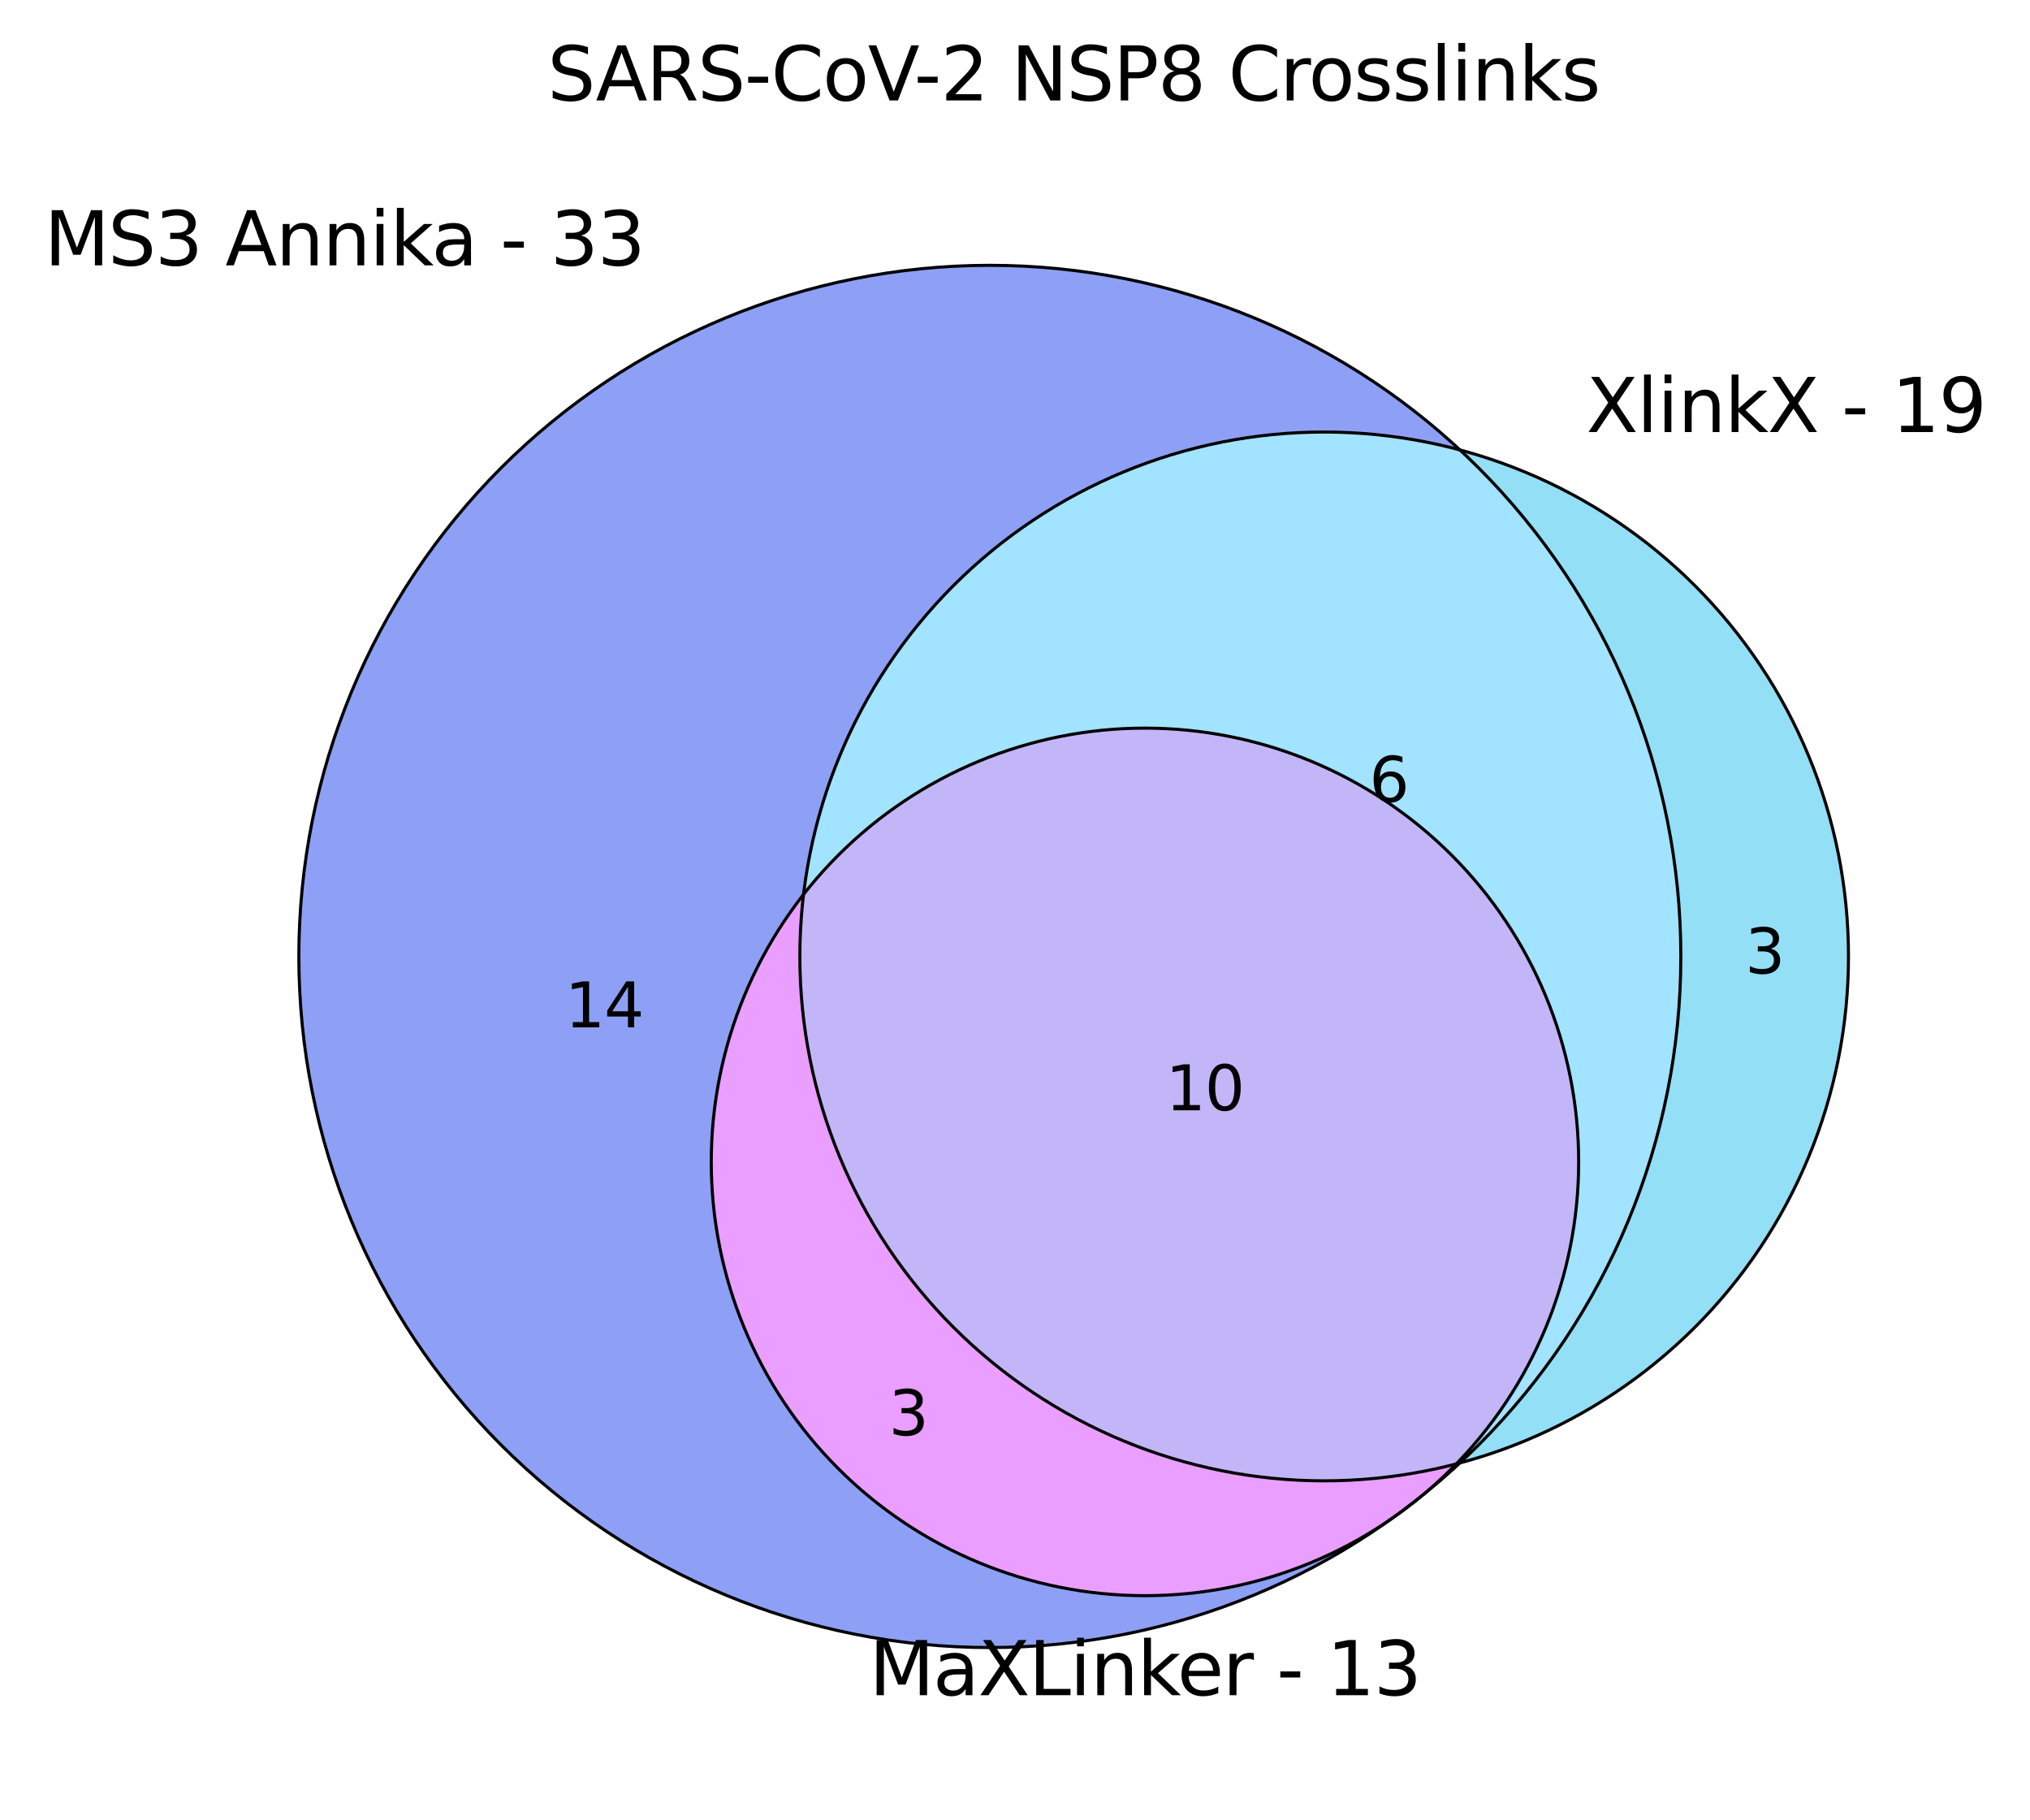<?xml version="1.0" encoding="utf-8" standalone="no"?>
<!DOCTYPE svg PUBLIC "-//W3C//DTD SVG 1.1//EN"
  "http://www.w3.org/Graphics/SVG/1.1/DTD/svg11.dtd">
<svg xmlns:xlink="http://www.w3.org/1999/xlink" width="329.832pt" height="295.63pt" viewBox="0 0 329.832 295.63" xmlns="http://www.w3.org/2000/svg" version="1.1">
 <defs>
  <style type="text/css">*{stroke-linejoin: round; stroke-linecap: butt}</style>
 </defs>
 <g id="figure_1">
  <g id="patch_1">
   <path d="M -0 295.63 
L 329.832 295.63 
L 329.832 0 
L -0 0 
L -0 295.63 
z
" style="fill: none"/>
  </g>
  <g id="axes_1">
   <g id="patch_2">
    <path d="M 237.211 237.658 
C 237.111 237.685 237.011 237.711 236.912 237.738 
C 236.812 237.764 236.712 237.79 236.613 237.816 
C 235.68 238.777 234.72 239.712 233.734 240.619 
C 232.748 241.526 231.737 242.404 230.701 243.253 
C 231.821 242.363 232.924 241.451 234.009 240.518 
C 235.094 239.585 236.162 238.632 237.211 237.658 
M 237.211 73.09 
C 221.641 58.637 202.284 48.896 181.4 45.003 
C 160.515 41.111 138.949 43.225 119.218 51.098 
C 99.486 58.972 82.39 72.286 69.922 89.488 
C 57.455 106.689 50.123 127.08 48.781 148.282 
C 47.439 169.484 52.142 190.637 62.341 209.273 
C 72.539 227.909 87.821 243.273 106.402 253.571 
C 124.983 263.87 146.111 268.686 167.319 267.458 
C 188.528 266.23 208.958 259.007 226.226 246.632 
C 212.375 256.251 195.521 260.585 178.747 258.841 
C 161.974 257.098 146.372 249.39 134.795 237.128 
C 123.218 224.867 116.419 208.847 115.641 192.002 
C 114.863 175.156 120.158 158.579 130.556 145.302 
C 132 133.172 136.037 121.493 142.392 111.06 
C 148.746 100.626 157.271 91.681 167.387 84.832 
C 177.503 77.983 188.974 73.389 201.021 71.364 
C 213.068 69.338 225.411 69.927 237.211 73.09 
" clip-path="url(#p31d83834a9)" style="fill: #4361ee; opacity: 0.6"/>
   </g>
   <g id="patch_3">
    <path d="M 237.211 73.09 
C 248.531 83.599 257.562 96.331 263.737 110.489 
C 269.912 124.647 273.1 139.928 273.1 155.374 
C 273.1 170.82 269.912 186.101 263.737 200.259 
C 257.562 214.417 248.531 227.15 237.211 237.658 
C 255.319 232.803 271.327 222.104 282.739 207.229 
C 294.15 192.355 300.339 174.122 300.339 155.374 
C 300.339 136.627 294.15 118.393 282.739 103.519 
C 271.327 88.645 255.319 77.945 237.211 73.09 
" clip-path="url(#p31d83834a9)" style="fill: #4cc9f0; opacity: 0.6"/>
   </g>
   <g id="patch_4">
    <path d="M 237.211 73.09 
C 225.411 69.927 213.068 69.338 201.021 71.364 
C 188.974 73.389 177.503 77.983 167.387 84.832 
C 157.271 91.681 148.746 100.626 142.392 111.06 
C 136.037 121.493 132 133.172 130.556 145.302 
C 136.455 137.77 143.827 131.518 152.221 126.927 
C 160.615 122.337 169.856 119.503 179.381 118.6 
C 188.905 117.697 198.515 118.743 207.622 121.674 
C 216.729 124.605 225.145 129.361 232.354 135.65 
C 239.564 141.939 245.418 149.631 249.559 158.256 
C 253.699 166.88 256.04 176.259 256.439 185.818 
C 256.837 195.377 255.284 204.917 251.876 213.857 
C 248.468 222.796 243.274 230.949 236.613 237.816 
C 236.712 237.79 236.812 237.764 236.912 237.738 
C 237.011 237.711 237.111 237.685 237.211 237.658 
C 248.531 227.15 257.562 214.417 263.737 200.259 
C 269.912 186.101 273.1 170.82 273.1 155.374 
C 273.1 139.928 269.912 124.647 263.737 110.489 
C 257.562 96.331 248.531 83.599 237.211 73.09 
" clip-path="url(#p31d83834a9)" style="fill: #64d1ff; opacity: 0.6"/>
   </g>
   <g id="patch_5">
    <path d="M 236.613 237.816 
C 223.192 241.31 209.118 241.475 195.619 238.296 
C 182.12 235.116 169.6 228.688 159.149 219.572 
C 148.698 210.456 140.629 198.924 135.647 185.981 
C 130.664 173.039 128.917 159.073 130.556 145.302 
C 120.158 158.579 114.863 175.156 115.641 192.002 
C 116.419 208.847 123.218 224.867 134.795 237.128 
C 146.372 249.39 161.974 257.098 178.747 258.841 
C 195.521 260.585 212.375 256.251 226.226 246.632 
C 226.986 246.088 227.739 245.534 228.485 244.971 
C 229.23 244.407 229.969 243.835 230.701 243.253 
C 231.737 242.404 232.748 241.526 233.734 240.619 
C 234.72 239.712 235.68 238.777 236.613 237.816 
" clip-path="url(#p31d83834a9)" style="fill: #dc5eff; opacity: 0.6"/>
   </g>
   <g id="patch_6">
    <path d="M 130.556 145.302 
C 128.917 159.073 130.664 173.039 135.647 185.981 
C 140.629 198.924 148.698 210.456 159.149 219.572 
C 169.6 228.688 182.12 235.116 195.619 238.296 
C 209.118 241.475 223.192 241.31 236.613 237.816 
C 243.274 230.949 248.468 222.796 251.876 213.857 
C 255.284 204.917 256.837 195.377 256.439 185.818 
C 256.04 176.259 253.699 166.88 249.559 158.256 
C 245.418 149.631 239.564 141.939 232.354 135.65 
C 225.145 129.361 216.729 124.605 207.622 121.674 
C 198.515 118.743 188.905 117.697 179.381 118.6 
C 169.856 119.503 160.615 122.337 152.221 126.927 
C 143.827 131.518 136.455 137.77 130.556 145.302 
" clip-path="url(#p31d83834a9)" style="fill: #9c86f4; opacity: 0.6"/>
   </g>
   <g id="patch_7">
    <path d="M 160.828 267.646 
C 190.603 267.646 219.162 255.816 240.216 234.762 
C 261.27 213.708 273.1 185.149 273.1 155.374 
C 273.1 125.599 261.27 97.04 240.216 75.986 
C 219.162 54.932 190.603 43.103 160.828 43.103 
C 131.054 43.103 102.494 54.932 81.44 75.986 
C 60.386 97.04 48.557 125.599 48.557 155.374 
C 48.557 185.149 60.386 213.708 81.44 234.762 
C 102.494 255.816 131.054 267.646 160.828 267.646 
L 160.828 267.646 
z
" clip-path="url(#p31d83834a9)" style="fill: none; stroke: #000000; stroke-width: 0.5; stroke-linejoin: miter"/>
   </g>
   <g id="patch_8">
    <path d="M 215.149 240.564 
C 237.742 240.564 259.412 231.588 275.387 215.613 
C 291.363 199.637 300.339 177.967 300.339 155.374 
C 300.339 132.781 291.363 111.111 275.387 95.136 
C 259.412 79.16 237.742 70.184 215.149 70.184 
C 192.556 70.184 170.886 79.16 154.91 95.136 
C 138.935 111.111 129.959 132.781 129.959 155.374 
C 129.959 177.967 138.935 199.637 154.91 215.613 
C 170.886 231.588 192.556 240.564 215.149 240.564 
L 215.149 240.564 
z
" clip-path="url(#p31d83834a9)" style="fill: none; stroke: #000000; stroke-width: 0.5; stroke-linejoin: miter"/>
   </g>
   <g id="patch_9">
    <path d="M 186.033 259.219 
C 204.721 259.219 222.646 251.794 235.86 238.58 
C 249.075 225.365 256.5 207.44 256.5 188.752 
C 256.5 170.064 249.075 152.139 235.86 138.925 
C 222.646 125.71 204.721 118.286 186.033 118.286 
C 167.345 118.286 149.42 125.71 136.205 138.925 
C 122.991 152.139 115.566 170.064 115.566 188.752 
C 115.566 207.44 122.991 225.365 136.205 238.58 
C 149.42 251.794 167.345 259.219 186.033 259.219 
L 186.033 259.219 
z
" clip-path="url(#p31d83834a9)" style="fill: none; stroke: #000000; stroke-width: 0.5; stroke-linejoin: miter"/>
   </g>
   <g id="text_1">
    <!-- 14 -->
    <g transform="translate(91.799 166.894) scale(0.1 -0.1)">
     <defs>
      <path id="DejaVuSans-31" d="M 794 531 
L 1825 531 
L 1825 4091 
L 703 3866 
L 703 4441 
L 1819 4666 
L 2450 4666 
L 2450 531 
L 3481 531 
L 3481 0 
L 794 0 
L 794 531 
z
" transform="scale(0.016)"/>
      <path id="DejaVuSans-34" d="M 2419 4116 
L 825 1625 
L 2419 1625 
L 2419 4116 
z
M 2253 4666 
L 3047 4666 
L 3047 1625 
L 3713 1625 
L 3713 1100 
L 3047 1100 
L 3047 0 
L 2419 0 
L 2419 1100 
L 313 1100 
L 313 1709 
L 2253 4666 
z
" transform="scale(0.016)"/>
     </defs>
     <use xlink:href="#DejaVuSans-31"/>
     <use xlink:href="#DejaVuSans-34" x="63.623"/>
    </g>
   </g>
   <g id="text_2">
    <!-- 3 -->
    <g transform="translate(283.538 158.133) scale(0.1 -0.1)">
     <defs>
      <path id="DejaVuSans-33" d="M 2597 2516 
Q 3050 2419 3304 2112 
Q 3559 1806 3559 1356 
Q 3559 666 3084 287 
Q 2609 -91 1734 -91 
Q 1441 -91 1130 -33 
Q 819 25 488 141 
L 488 750 
Q 750 597 1062 519 
Q 1375 441 1716 441 
Q 2309 441 2620 675 
Q 2931 909 2931 1356 
Q 2931 1769 2642 2001 
Q 2353 2234 1838 2234 
L 1294 2234 
L 1294 2753 
L 1863 2753 
Q 2328 2753 2575 2939 
Q 2822 3125 2822 3475 
Q 2822 3834 2567 4026 
Q 2313 4219 1838 4219 
Q 1578 4219 1281 4162 
Q 984 4106 628 3988 
L 628 4550 
Q 988 4650 1302 4700 
Q 1616 4750 1894 4750 
Q 2613 4750 3031 4423 
Q 3450 4097 3450 3541 
Q 3450 3153 3228 2886 
Q 3006 2619 2597 2516 
z
" transform="scale(0.016)"/>
     </defs>
     <use xlink:href="#DejaVuSans-33"/>
    </g>
   </g>
   <g id="text_3">
    <!-- 6 -->
    <g transform="translate(222.475 130.256) scale(0.1 -0.1)">
     <defs>
      <path id="DejaVuSans-36" d="M 2113 2584 
Q 1688 2584 1439 2293 
Q 1191 2003 1191 1497 
Q 1191 994 1439 701 
Q 1688 409 2113 409 
Q 2538 409 2786 701 
Q 3034 994 3034 1497 
Q 3034 2003 2786 2293 
Q 2538 2584 2113 2584 
z
M 3366 4563 
L 3366 3988 
Q 3128 4100 2886 4159 
Q 2644 4219 2406 4219 
Q 1781 4219 1451 3797 
Q 1122 3375 1075 2522 
Q 1259 2794 1537 2939 
Q 1816 3084 2150 3084 
Q 2853 3084 3261 2657 
Q 3669 2231 3669 1497 
Q 3669 778 3244 343 
Q 2819 -91 2113 -91 
Q 1303 -91 875 529 
Q 447 1150 447 2328 
Q 447 3434 972 4092 
Q 1497 4750 2381 4750 
Q 2619 4750 2861 4703 
Q 3103 4656 3366 4563 
z
" transform="scale(0.016)"/>
     </defs>
     <use xlink:href="#DejaVuSans-36"/>
    </g>
   </g>
   <g id="text_4">
    <!-- 3 -->
    <g transform="translate(144.403 233.153) scale(0.1 -0.1)">
     <use xlink:href="#DejaVuSans-33"/>
    </g>
   </g>
   <g id="text_5">
    <!-- 10 -->
    <g transform="translate(189.389 180.37) scale(0.1 -0.1)">
     <defs>
      <path id="DejaVuSans-30" d="M 2034 4250 
Q 1547 4250 1301 3770 
Q 1056 3291 1056 2328 
Q 1056 1369 1301 889 
Q 1547 409 2034 409 
Q 2525 409 2770 889 
Q 3016 1369 3016 2328 
Q 3016 3291 2770 3770 
Q 2525 4250 2034 4250 
z
M 2034 4750 
Q 2819 4750 3233 4129 
Q 3647 3509 3647 2328 
Q 3647 1150 3233 529 
Q 2819 -91 2034 -91 
Q 1250 -91 836 529 
Q 422 1150 422 2328 
Q 422 3509 836 4129 
Q 1250 4750 2034 4750 
z
" transform="scale(0.016)"/>
     </defs>
     <use xlink:href="#DejaVuSans-31"/>
     <use xlink:href="#DejaVuSans-30" x="63.623"/>
    </g>
   </g>
   <g id="text_6">
    <!-- MS3 Annika - 33 -->
    <g transform="translate(7.2 43.103) scale(0.12 -0.12)">
     <defs>
      <path id="DejaVuSans-4d" d="M 628 4666 
L 1569 4666 
L 2759 1491 
L 3956 4666 
L 4897 4666 
L 4897 0 
L 4281 0 
L 4281 4097 
L 3078 897 
L 2444 897 
L 1241 4097 
L 1241 0 
L 628 0 
L 628 4666 
z
" transform="scale(0.016)"/>
      <path id="DejaVuSans-53" d="M 3425 4513 
L 3425 3897 
Q 3066 4069 2747 4153 
Q 2428 4238 2131 4238 
Q 1616 4238 1336 4038 
Q 1056 3838 1056 3469 
Q 1056 3159 1242 3001 
Q 1428 2844 1947 2747 
L 2328 2669 
Q 3034 2534 3370 2195 
Q 3706 1856 3706 1288 
Q 3706 609 3251 259 
Q 2797 -91 1919 -91 
Q 1588 -91 1214 -16 
Q 841 59 441 206 
L 441 856 
Q 825 641 1194 531 
Q 1563 422 1919 422 
Q 2459 422 2753 634 
Q 3047 847 3047 1241 
Q 3047 1584 2836 1778 
Q 2625 1972 2144 2069 
L 1759 2144 
Q 1053 2284 737 2584 
Q 422 2884 422 3419 
Q 422 4038 858 4394 
Q 1294 4750 2059 4750 
Q 2388 4750 2728 4690 
Q 3069 4631 3425 4513 
z
" transform="scale(0.016)"/>
      <path id="DejaVuSans-20" transform="scale(0.016)"/>
      <path id="DejaVuSans-41" d="M 2188 4044 
L 1331 1722 
L 3047 1722 
L 2188 4044 
z
M 1831 4666 
L 2547 4666 
L 4325 0 
L 3669 0 
L 3244 1197 
L 1141 1197 
L 716 0 
L 50 0 
L 1831 4666 
z
" transform="scale(0.016)"/>
      <path id="DejaVuSans-6e" d="M 3513 2113 
L 3513 0 
L 2938 0 
L 2938 2094 
Q 2938 2591 2744 2837 
Q 2550 3084 2163 3084 
Q 1697 3084 1428 2787 
Q 1159 2491 1159 1978 
L 1159 0 
L 581 0 
L 581 3500 
L 1159 3500 
L 1159 2956 
Q 1366 3272 1645 3428 
Q 1925 3584 2291 3584 
Q 2894 3584 3203 3211 
Q 3513 2838 3513 2113 
z
" transform="scale(0.016)"/>
      <path id="DejaVuSans-69" d="M 603 3500 
L 1178 3500 
L 1178 0 
L 603 0 
L 603 3500 
z
M 603 4863 
L 1178 4863 
L 1178 4134 
L 603 4134 
L 603 4863 
z
" transform="scale(0.016)"/>
      <path id="DejaVuSans-6b" d="M 581 4863 
L 1159 4863 
L 1159 1991 
L 2875 3500 
L 3609 3500 
L 1753 1863 
L 3688 0 
L 2938 0 
L 1159 1709 
L 1159 0 
L 581 0 
L 581 4863 
z
" transform="scale(0.016)"/>
      <path id="DejaVuSans-61" d="M 2194 1759 
Q 1497 1759 1228 1600 
Q 959 1441 959 1056 
Q 959 750 1161 570 
Q 1363 391 1709 391 
Q 2188 391 2477 730 
Q 2766 1069 2766 1631 
L 2766 1759 
L 2194 1759 
z
M 3341 1997 
L 3341 0 
L 2766 0 
L 2766 531 
Q 2569 213 2275 61 
Q 1981 -91 1556 -91 
Q 1019 -91 701 211 
Q 384 513 384 1019 
Q 384 1609 779 1909 
Q 1175 2209 1959 2209 
L 2766 2209 
L 2766 2266 
Q 2766 2663 2505 2880 
Q 2244 3097 1772 3097 
Q 1472 3097 1187 3025 
Q 903 2953 641 2809 
L 641 3341 
Q 956 3463 1253 3523 
Q 1550 3584 1831 3584 
Q 2591 3584 2966 3190 
Q 3341 2797 3341 1997 
z
" transform="scale(0.016)"/>
      <path id="DejaVuSans-2d" d="M 313 2009 
L 1997 2009 
L 1997 1497 
L 313 1497 
L 313 2009 
z
" transform="scale(0.016)"/>
     </defs>
     <use xlink:href="#DejaVuSans-4d"/>
     <use xlink:href="#DejaVuSans-53" x="86.279"/>
     <use xlink:href="#DejaVuSans-33" x="149.756"/>
     <use xlink:href="#DejaVuSans-20" x="213.379"/>
     <use xlink:href="#DejaVuSans-41" x="245.166"/>
     <use xlink:href="#DejaVuSans-6e" x="313.574"/>
     <use xlink:href="#DejaVuSans-6e" x="376.953"/>
     <use xlink:href="#DejaVuSans-69" x="440.332"/>
     <use xlink:href="#DejaVuSans-6b" x="468.115"/>
     <use xlink:href="#DejaVuSans-61" x="524.275"/>
     <use xlink:href="#DejaVuSans-20" x="585.555"/>
     <use xlink:href="#DejaVuSans-2d" x="617.342"/>
     <use xlink:href="#DejaVuSans-20" x="653.426"/>
     <use xlink:href="#DejaVuSans-33" x="685.213"/>
     <use xlink:href="#DejaVuSans-33" x="748.836"/>
    </g>
   </g>
   <g id="text_7">
    <!-- XlinkX - 19 -->
    <g transform="translate(257.744 70.184) scale(0.12 -0.12)">
     <defs>
      <path id="DejaVuSans-58" d="M 403 4666 
L 1081 4666 
L 2241 2931 
L 3406 4666 
L 4084 4666 
L 2584 2425 
L 4184 0 
L 3506 0 
L 2194 1984 
L 872 0 
L 191 0 
L 1856 2491 
L 403 4666 
z
" transform="scale(0.016)"/>
      <path id="DejaVuSans-6c" d="M 603 4863 
L 1178 4863 
L 1178 0 
L 603 0 
L 603 4863 
z
" transform="scale(0.016)"/>
      <path id="DejaVuSans-39" d="M 703 97 
L 703 672 
Q 941 559 1184 500 
Q 1428 441 1663 441 
Q 2288 441 2617 861 
Q 2947 1281 2994 2138 
Q 2813 1869 2534 1725 
Q 2256 1581 1919 1581 
Q 1219 1581 811 2004 
Q 403 2428 403 3163 
Q 403 3881 828 4315 
Q 1253 4750 1959 4750 
Q 2769 4750 3195 4129 
Q 3622 3509 3622 2328 
Q 3622 1225 3098 567 
Q 2575 -91 1691 -91 
Q 1453 -91 1209 -44 
Q 966 3 703 97 
z
M 1959 2075 
Q 2384 2075 2632 2365 
Q 2881 2656 2881 3163 
Q 2881 3666 2632 3958 
Q 2384 4250 1959 4250 
Q 1534 4250 1286 3958 
Q 1038 3666 1038 3163 
Q 1038 2656 1286 2365 
Q 1534 2075 1959 2075 
z
" transform="scale(0.016)"/>
     </defs>
     <use xlink:href="#DejaVuSans-58"/>
     <use xlink:href="#DejaVuSans-6c" x="68.506"/>
     <use xlink:href="#DejaVuSans-69" x="96.289"/>
     <use xlink:href="#DejaVuSans-6e" x="124.072"/>
     <use xlink:href="#DejaVuSans-6b" x="187.451"/>
     <use xlink:href="#DejaVuSans-58" x="245.361"/>
     <use xlink:href="#DejaVuSans-20" x="313.867"/>
     <use xlink:href="#DejaVuSans-2d" x="345.654"/>
     <use xlink:href="#DejaVuSans-20" x="381.738"/>
     <use xlink:href="#DejaVuSans-31" x="413.525"/>
     <use xlink:href="#DejaVuSans-39" x="477.148"/>
    </g>
   </g>
   <g id="text_8">
    <!-- MaXLinker - 13 -->
    <g transform="translate(141.228 275.384) scale(0.12 -0.12)">
     <defs>
      <path id="DejaVuSans-4c" d="M 628 4666 
L 1259 4666 
L 1259 531 
L 3531 531 
L 3531 0 
L 628 0 
L 628 4666 
z
" transform="scale(0.016)"/>
      <path id="DejaVuSans-65" d="M 3597 1894 
L 3597 1613 
L 953 1613 
Q 991 1019 1311 708 
Q 1631 397 2203 397 
Q 2534 397 2845 478 
Q 3156 559 3463 722 
L 3463 178 
Q 3153 47 2828 -22 
Q 2503 -91 2169 -91 
Q 1331 -91 842 396 
Q 353 884 353 1716 
Q 353 2575 817 3079 
Q 1281 3584 2069 3584 
Q 2775 3584 3186 3129 
Q 3597 2675 3597 1894 
z
M 3022 2063 
Q 3016 2534 2758 2815 
Q 2500 3097 2075 3097 
Q 1594 3097 1305 2825 
Q 1016 2553 972 2059 
L 3022 2063 
z
" transform="scale(0.016)"/>
      <path id="DejaVuSans-72" d="M 2631 2963 
Q 2534 3019 2420 3045 
Q 2306 3072 2169 3072 
Q 1681 3072 1420 2755 
Q 1159 2438 1159 1844 
L 1159 0 
L 581 0 
L 581 3500 
L 1159 3500 
L 1159 2956 
Q 1341 3275 1631 3429 
Q 1922 3584 2338 3584 
Q 2397 3584 2469 3576 
Q 2541 3569 2628 3553 
L 2631 2963 
z
" transform="scale(0.016)"/>
     </defs>
     <use xlink:href="#DejaVuSans-4d"/>
     <use xlink:href="#DejaVuSans-61" x="86.279"/>
     <use xlink:href="#DejaVuSans-58" x="147.559"/>
     <use xlink:href="#DejaVuSans-4c" x="216.064"/>
     <use xlink:href="#DejaVuSans-69" x="271.777"/>
     <use xlink:href="#DejaVuSans-6e" x="299.561"/>
     <use xlink:href="#DejaVuSans-6b" x="362.939"/>
     <use xlink:href="#DejaVuSans-65" x="417.225"/>
     <use xlink:href="#DejaVuSans-72" x="478.748"/>
     <use xlink:href="#DejaVuSans-20" x="519.861"/>
     <use xlink:href="#DejaVuSans-2d" x="551.648"/>
     <use xlink:href="#DejaVuSans-20" x="587.732"/>
     <use xlink:href="#DejaVuSans-31" x="619.52"/>
     <use xlink:href="#DejaVuSans-33" x="683.143"/>
    </g>
   </g>
   <g id="text_9">
    <!-- SARS-CoV-2 NSP8 Crosslinks -->
    <g transform="translate(88.957 16.318) scale(0.12 -0.12)">
     <defs>
      <path id="DejaVuSans-52" d="M 2841 2188 
Q 3044 2119 3236 1894 
Q 3428 1669 3622 1275 
L 4263 0 
L 3584 0 
L 2988 1197 
Q 2756 1666 2539 1819 
Q 2322 1972 1947 1972 
L 1259 1972 
L 1259 0 
L 628 0 
L 628 4666 
L 2053 4666 
Q 2853 4666 3247 4331 
Q 3641 3997 3641 3322 
Q 3641 2881 3436 2590 
Q 3231 2300 2841 2188 
z
M 1259 4147 
L 1259 2491 
L 2053 2491 
Q 2509 2491 2742 2702 
Q 2975 2913 2975 3322 
Q 2975 3731 2742 3939 
Q 2509 4147 2053 4147 
L 1259 4147 
z
" transform="scale(0.016)"/>
      <path id="DejaVuSans-43" d="M 4122 4306 
L 4122 3641 
Q 3803 3938 3442 4084 
Q 3081 4231 2675 4231 
Q 1875 4231 1450 3742 
Q 1025 3253 1025 2328 
Q 1025 1406 1450 917 
Q 1875 428 2675 428 
Q 3081 428 3442 575 
Q 3803 722 4122 1019 
L 4122 359 
Q 3791 134 3420 21 
Q 3050 -91 2638 -91 
Q 1578 -91 968 557 
Q 359 1206 359 2328 
Q 359 3453 968 4101 
Q 1578 4750 2638 4750 
Q 3056 4750 3426 4639 
Q 3797 4528 4122 4306 
z
" transform="scale(0.016)"/>
      <path id="DejaVuSans-6f" d="M 1959 3097 
Q 1497 3097 1228 2736 
Q 959 2375 959 1747 
Q 959 1119 1226 758 
Q 1494 397 1959 397 
Q 2419 397 2687 759 
Q 2956 1122 2956 1747 
Q 2956 2369 2687 2733 
Q 2419 3097 1959 3097 
z
M 1959 3584 
Q 2709 3584 3137 3096 
Q 3566 2609 3566 1747 
Q 3566 888 3137 398 
Q 2709 -91 1959 -91 
Q 1206 -91 779 398 
Q 353 888 353 1747 
Q 353 2609 779 3096 
Q 1206 3584 1959 3584 
z
" transform="scale(0.016)"/>
      <path id="DejaVuSans-56" d="M 1831 0 
L 50 4666 
L 709 4666 
L 2188 738 
L 3669 4666 
L 4325 4666 
L 2547 0 
L 1831 0 
z
" transform="scale(0.016)"/>
      <path id="DejaVuSans-32" d="M 1228 531 
L 3431 531 
L 3431 0 
L 469 0 
L 469 531 
Q 828 903 1448 1529 
Q 2069 2156 2228 2338 
Q 2531 2678 2651 2914 
Q 2772 3150 2772 3378 
Q 2772 3750 2511 3984 
Q 2250 4219 1831 4219 
Q 1534 4219 1204 4116 
Q 875 4013 500 3803 
L 500 4441 
Q 881 4594 1212 4672 
Q 1544 4750 1819 4750 
Q 2544 4750 2975 4387 
Q 3406 4025 3406 3419 
Q 3406 3131 3298 2873 
Q 3191 2616 2906 2266 
Q 2828 2175 2409 1742 
Q 1991 1309 1228 531 
z
" transform="scale(0.016)"/>
      <path id="DejaVuSans-4e" d="M 628 4666 
L 1478 4666 
L 3547 763 
L 3547 4666 
L 4159 4666 
L 4159 0 
L 3309 0 
L 1241 3903 
L 1241 0 
L 628 0 
L 628 4666 
z
" transform="scale(0.016)"/>
      <path id="DejaVuSans-50" d="M 1259 4147 
L 1259 2394 
L 2053 2394 
Q 2494 2394 2734 2622 
Q 2975 2850 2975 3272 
Q 2975 3691 2734 3919 
Q 2494 4147 2053 4147 
L 1259 4147 
z
M 628 4666 
L 2053 4666 
Q 2838 4666 3239 4311 
Q 3641 3956 3641 3272 
Q 3641 2581 3239 2228 
Q 2838 1875 2053 1875 
L 1259 1875 
L 1259 0 
L 628 0 
L 628 4666 
z
" transform="scale(0.016)"/>
      <path id="DejaVuSans-38" d="M 2034 2216 
Q 1584 2216 1326 1975 
Q 1069 1734 1069 1313 
Q 1069 891 1326 650 
Q 1584 409 2034 409 
Q 2484 409 2743 651 
Q 3003 894 3003 1313 
Q 3003 1734 2745 1975 
Q 2488 2216 2034 2216 
z
M 1403 2484 
Q 997 2584 770 2862 
Q 544 3141 544 3541 
Q 544 4100 942 4425 
Q 1341 4750 2034 4750 
Q 2731 4750 3128 4425 
Q 3525 4100 3525 3541 
Q 3525 3141 3298 2862 
Q 3072 2584 2669 2484 
Q 3125 2378 3379 2068 
Q 3634 1759 3634 1313 
Q 3634 634 3220 271 
Q 2806 -91 2034 -91 
Q 1263 -91 848 271 
Q 434 634 434 1313 
Q 434 1759 690 2068 
Q 947 2378 1403 2484 
z
M 1172 3481 
Q 1172 3119 1398 2916 
Q 1625 2713 2034 2713 
Q 2441 2713 2670 2916 
Q 2900 3119 2900 3481 
Q 2900 3844 2670 4047 
Q 2441 4250 2034 4250 
Q 1625 4250 1398 4047 
Q 1172 3844 1172 3481 
z
" transform="scale(0.016)"/>
      <path id="DejaVuSans-73" d="M 2834 3397 
L 2834 2853 
Q 2591 2978 2328 3040 
Q 2066 3103 1784 3103 
Q 1356 3103 1142 2972 
Q 928 2841 928 2578 
Q 928 2378 1081 2264 
Q 1234 2150 1697 2047 
L 1894 2003 
Q 2506 1872 2764 1633 
Q 3022 1394 3022 966 
Q 3022 478 2636 193 
Q 2250 -91 1575 -91 
Q 1294 -91 989 -36 
Q 684 19 347 128 
L 347 722 
Q 666 556 975 473 
Q 1284 391 1588 391 
Q 1994 391 2212 530 
Q 2431 669 2431 922 
Q 2431 1156 2273 1281 
Q 2116 1406 1581 1522 
L 1381 1569 
Q 847 1681 609 1914 
Q 372 2147 372 2553 
Q 372 3047 722 3315 
Q 1072 3584 1716 3584 
Q 2034 3584 2315 3537 
Q 2597 3491 2834 3397 
z
" transform="scale(0.016)"/>
     </defs>
     <use xlink:href="#DejaVuSans-53"/>
     <use xlink:href="#DejaVuSans-41" x="65.352"/>
     <use xlink:href="#DejaVuSans-52" x="133.76"/>
     <use xlink:href="#DejaVuSans-53" x="203.242"/>
     <use xlink:href="#DejaVuSans-2d" x="266.719"/>
     <use xlink:href="#DejaVuSans-43" x="302.803"/>
     <use xlink:href="#DejaVuSans-6f" x="372.627"/>
     <use xlink:href="#DejaVuSans-56" x="433.809"/>
     <use xlink:href="#DejaVuSans-2d" x="496.342"/>
     <use xlink:href="#DejaVuSans-32" x="532.426"/>
     <use xlink:href="#DejaVuSans-20" x="596.049"/>
     <use xlink:href="#DejaVuSans-4e" x="627.836"/>
     <use xlink:href="#DejaVuSans-53" x="702.641"/>
     <use xlink:href="#DejaVuSans-50" x="766.117"/>
     <use xlink:href="#DejaVuSans-38" x="826.42"/>
     <use xlink:href="#DejaVuSans-20" x="890.043"/>
     <use xlink:href="#DejaVuSans-43" x="921.83"/>
     <use xlink:href="#DejaVuSans-72" x="991.654"/>
     <use xlink:href="#DejaVuSans-6f" x="1030.518"/>
     <use xlink:href="#DejaVuSans-73" x="1091.699"/>
     <use xlink:href="#DejaVuSans-73" x="1143.799"/>
     <use xlink:href="#DejaVuSans-6c" x="1195.898"/>
     <use xlink:href="#DejaVuSans-69" x="1223.682"/>
     <use xlink:href="#DejaVuSans-6e" x="1251.465"/>
     <use xlink:href="#DejaVuSans-6b" x="1314.844"/>
     <use xlink:href="#DejaVuSans-73" x="1372.754"/>
    </g>
   </g>
  </g>
 </g>
 <defs>
  <clipPath id="p31d83834a9">
   <rect x="27.772" y="22.318" width="293.351" height="266.112"/>
  </clipPath>
 </defs>
</svg>
